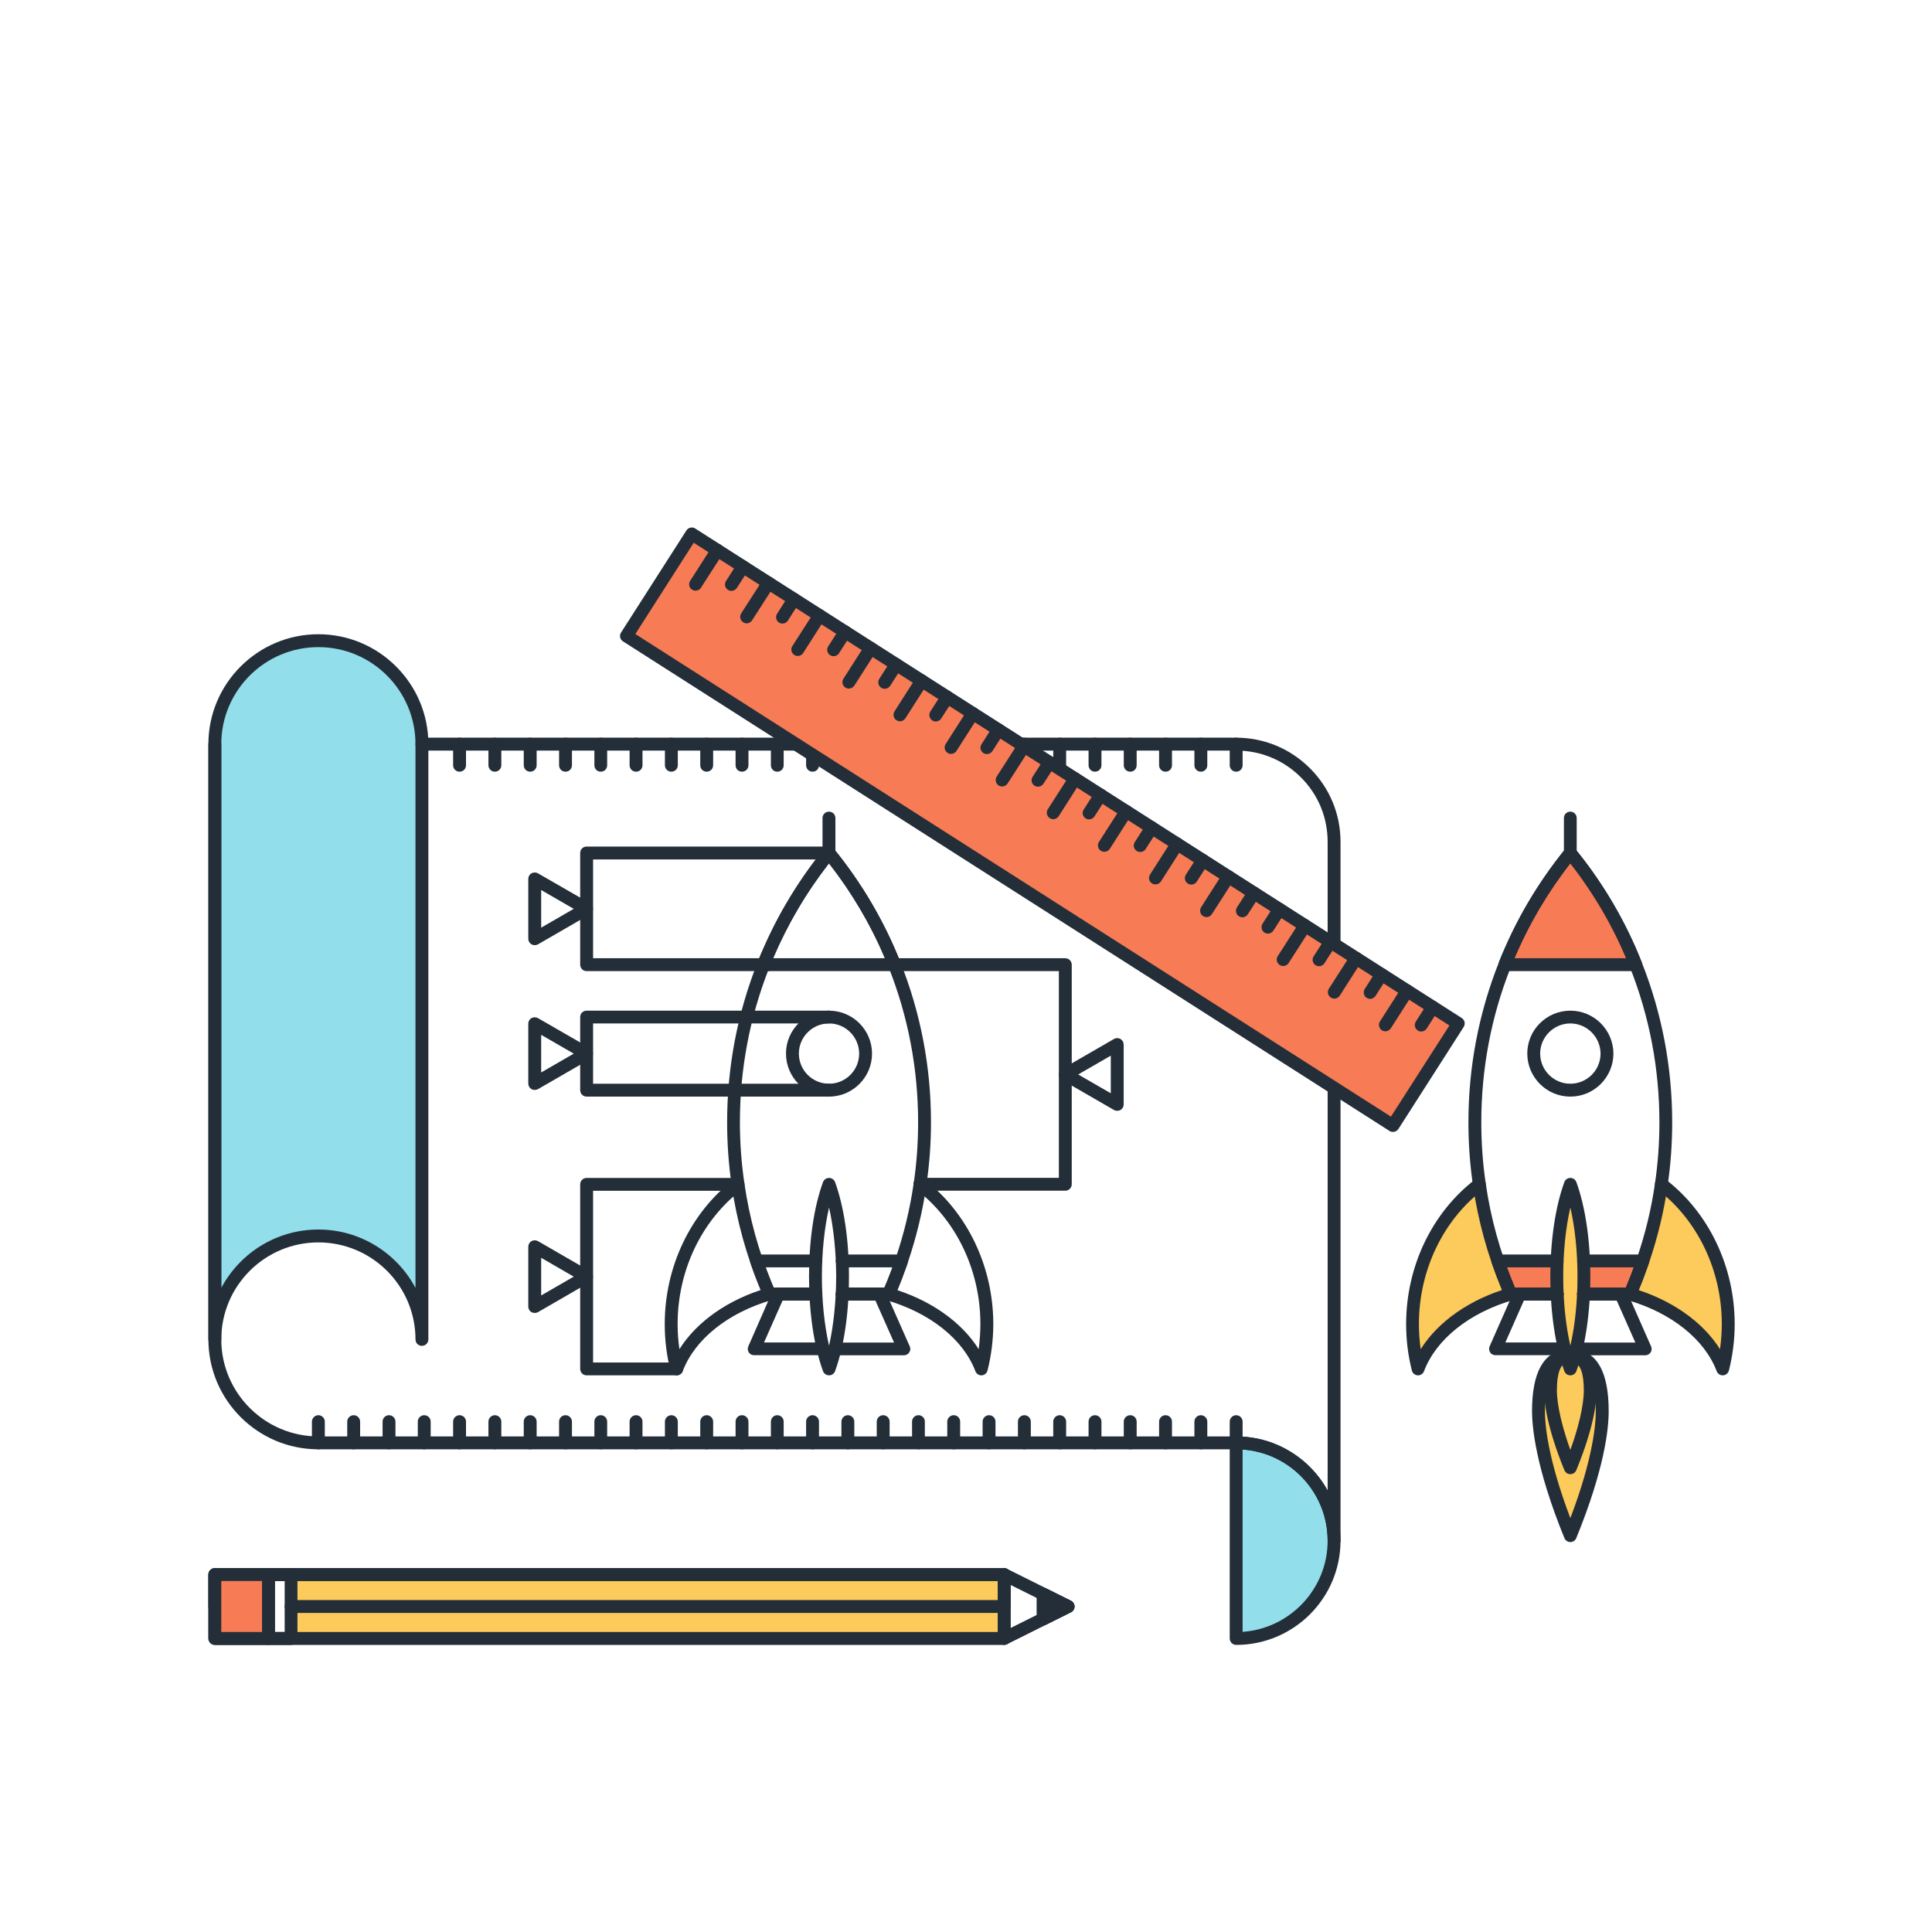 <svg xmlns="http://www.w3.org/2000/svg" xmlns:xlink="http://www.w3.org/1999/xlink" width="100" zoomAndPan="magnify" viewBox="0 0 75 75" height="100" preserveAspectRatio="xMidYMid meet" version="1.0"><defs><clipPath id="fee8d37ca7"><path d="M 8.09 28 L 52 28 L 52 60 L 8.09 60 Z M 8.09 28 " clip-rule="nonzero"/></clipPath><clipPath id="78900722a1"><path d="M 47 56 L 52 56 L 52 63.902 L 47 63.902 Z M 47 56 " clip-rule="nonzero"/></clipPath><clipPath id="1c2aa8bff7"><path d="M 8.09 24 L 17 24 L 17 52 L 8.09 52 Z M 8.09 24 " clip-rule="nonzero"/></clipPath><clipPath id="08dbfdb5c8"><path d="M 8.09 28 L 53 28 L 53 61 L 8.09 61 Z M 8.09 28 " clip-rule="nonzero"/></clipPath><clipPath id="c2a41c3093"><path d="M 47 55 L 53 55 L 53 63.902 L 47 63.902 Z M 47 55 " clip-rule="nonzero"/></clipPath><clipPath id="c8cd0b2bb5"><path d="M 8.09 24 L 17 24 L 17 53 L 8.09 53 Z M 8.09 24 " clip-rule="nonzero"/></clipPath><clipPath id="fe89bd84ec"><path d="M 54 44 L 67.34 44 L 67.34 54 L 54 54 Z M 54 44 " clip-rule="nonzero"/></clipPath><clipPath id="963a42b0ec"><path d="M 63 45 L 67.34 45 L 67.34 54 L 63 54 Z M 63 45 " clip-rule="nonzero"/></clipPath><clipPath id="507b8ae823"><path d="M 38 61 L 42 61 L 42 63.902 L 38 63.902 Z M 38 61 " clip-rule="nonzero"/></clipPath><clipPath id="bc0177cbbf"><path d="M 8.09 61 L 39 61 L 39 63.902 L 8.09 63.902 Z M 8.09 61 " clip-rule="nonzero"/></clipPath><clipPath id="12f38d79f2"><path d="M 10 61 L 12 61 L 12 63.902 L 10 63.902 Z M 10 61 " clip-rule="nonzero"/></clipPath><clipPath id="4fab02f38c"><path d="M 8.09 61 L 11 61 L 11 63.902 L 8.09 63.902 Z M 8.09 61 " clip-rule="nonzero"/></clipPath><clipPath id="419b34744b"><path d="M 38 60 L 42 60 L 42 63.902 L 38 63.902 Z M 38 60 " clip-rule="nonzero"/></clipPath><clipPath id="91c47829fd"><path d="M 8.09 60 L 40 60 L 40 63.902 L 8.09 63.902 Z M 8.09 60 " clip-rule="nonzero"/></clipPath><clipPath id="e51cc3550e"><path d="M 8.09 60 L 40 60 L 40 63 L 8.09 63 Z M 8.09 60 " clip-rule="nonzero"/></clipPath><clipPath id="06ff9a4e27"><path d="M 40 61 L 42 61 L 42 63.902 L 40 63.902 Z M 40 61 " clip-rule="nonzero"/></clipPath><clipPath id="9013213e26"><path d="M 10 60 L 12 60 L 12 63.902 L 10 63.902 Z M 10 60 " clip-rule="nonzero"/></clipPath><clipPath id="31b4f3ef6e"><path d="M 8.09 61 L 11 61 L 11 63.902 L 8.09 63.902 Z M 8.09 61 " clip-rule="nonzero"/></clipPath><clipPath id="859e984d22"><path d="M 8.09 60 L 11 60 L 11 63.902 L 8.09 63.902 Z M 8.09 60 " clip-rule="nonzero"/></clipPath><clipPath id="cc1beb13a2"><path d="M 24 20.402 L 57 20.402 L 57 44 L 24 44 Z M 24 20.402 " clip-rule="nonzero"/></clipPath></defs><rect x="-7.5" width="90" fill="#ffffff" y="-7.5" height="90" fill-opacity="1"/><rect x="-7.5" width="90" fill="#ffffff" y="-7.5" height="90" fill-opacity="1"/><rect x="-7.5" width="90" fill="#ffffff" y="-7.5" height="90" fill-opacity="1"/><g clip-path="url(#fee8d37ca7)"><path fill="#ffffff" d="M 8.34 28.887 L 8.34 51.996 C 8.34 54.215 10.137 56.008 12.359 56.008 L 47.988 56.008 C 50.09 56.008 51.789 57.711 51.789 59.809 L 51.789 32.684 C 51.789 31.711 51.418 30.738 50.676 30 C 49.934 29.258 48.961 28.887 47.988 28.887 Z M 8.34 28.887 " fill-opacity="1" fill-rule="nonzero"/></g><g clip-path="url(#78900722a1)"><path fill="#92deeb" d="M 47.988 56.008 L 47.988 63.605 C 50.086 63.605 51.789 61.902 51.789 59.809 C 51.789 57.711 50.086 56.008 47.988 56.008 Z M 47.988 56.008 " fill-opacity="1" fill-rule="nonzero"/></g><g clip-path="url(#1c2aa8bff7)"><path fill="#92deeb" d="M 12.359 24.871 C 14.578 24.871 16.379 26.668 16.379 28.887 L 16.379 51.996 C 16.379 49.777 14.578 47.98 12.359 47.98 C 10.141 47.98 8.34 49.777 8.34 51.996 L 8.34 28.887 C 8.34 26.668 10.141 24.871 12.359 24.871 Z M 12.359 24.871 " fill-opacity="1" fill-rule="nonzero"/></g><g clip-path="url(#08dbfdb5c8)"><path fill="#232e38" d="M 51.789 60.055 C 51.652 60.055 51.539 59.941 51.539 59.805 C 51.539 57.852 49.945 56.262 47.988 56.262 L 12.359 56.262 C 10.004 56.262 8.09 54.348 8.09 51.996 L 8.09 28.887 C 8.09 28.75 8.199 28.637 8.34 28.637 C 8.477 28.637 8.59 28.75 8.59 28.887 L 8.59 51.996 C 8.59 54.07 10.281 55.762 12.359 55.762 L 47.988 55.762 C 49.516 55.762 50.848 56.609 51.539 57.863 L 51.539 32.684 C 51.539 31.734 51.172 30.844 50.5 30.176 C 49.828 29.504 48.938 29.137 47.988 29.137 L 16.379 29.137 C 16.238 29.137 16.129 29.023 16.129 28.887 C 16.129 28.75 16.238 28.637 16.379 28.637 L 47.988 28.637 C 49.07 28.637 50.086 29.059 50.852 29.824 C 51.617 30.586 52.039 31.602 52.039 32.684 L 52.039 59.805 C 52.039 59.941 51.926 60.055 51.789 60.055 Z M 51.789 60.055 " fill-opacity="1" fill-rule="nonzero"/></g><g clip-path="url(#c2a41c3093)"><path fill="#232e38" d="M 47.988 63.855 C 47.852 63.855 47.738 63.742 47.738 63.605 L 47.738 56.008 C 47.738 55.871 47.852 55.762 47.988 55.762 C 50.223 55.762 52.039 57.574 52.039 59.809 C 52.039 62.039 50.223 63.855 47.988 63.855 Z M 48.238 56.27 L 48.238 63.348 C 50.078 63.219 51.539 61.68 51.539 59.809 C 51.539 57.934 50.078 56.395 48.238 56.27 Z M 48.238 56.27 " fill-opacity="1" fill-rule="nonzero"/></g><g clip-path="url(#c8cd0b2bb5)"><path fill="#232e38" d="M 16.379 52.246 C 16.238 52.246 16.129 52.133 16.129 51.996 C 16.129 49.918 14.438 48.23 12.359 48.23 C 10.281 48.23 8.59 49.918 8.59 51.996 C 8.59 52.133 8.477 52.246 8.34 52.246 C 8.203 52.246 8.09 52.133 8.09 51.996 L 8.09 28.887 C 8.09 26.535 10.004 24.621 12.359 24.621 C 14.711 24.621 16.629 26.535 16.629 28.887 L 16.629 51.996 C 16.629 52.133 16.516 52.246 16.379 52.246 Z M 12.359 47.73 C 13.988 47.73 15.41 48.648 16.129 49.996 L 16.129 28.887 C 16.129 26.809 14.438 25.121 12.359 25.121 C 10.281 25.121 8.59 26.809 8.59 28.887 L 8.59 49.996 C 9.309 48.648 10.727 47.73 12.359 47.73 Z M 12.359 47.73 " fill-opacity="1" fill-rule="nonzero"/></g><path fill="#232e38" d="M 12.359 54.938 C 12.223 54.938 12.109 55.051 12.109 55.188 L 12.109 56.012 C 12.109 56.148 12.223 56.262 12.359 56.262 C 12.496 56.262 12.609 56.148 12.609 56.012 L 12.609 55.188 C 12.609 55.051 12.496 54.938 12.359 54.938 Z M 12.359 54.938 " fill-opacity="1" fill-rule="nonzero"/><path fill="#232e38" d="M 13.73 54.938 C 13.594 54.938 13.48 55.051 13.48 55.188 L 13.48 56.012 C 13.48 56.148 13.59 56.262 13.73 56.262 C 13.867 56.262 13.98 56.148 13.98 56.012 L 13.98 55.188 C 13.98 55.051 13.867 54.938 13.73 54.938 Z M 13.73 54.938 " fill-opacity="1" fill-rule="nonzero"/><path fill="#232e38" d="M 15.102 54.938 C 14.961 54.938 14.852 55.051 14.852 55.188 L 14.852 56.012 C 14.852 56.148 14.961 56.262 15.102 56.262 C 15.238 56.262 15.352 56.148 15.352 56.012 L 15.352 55.188 C 15.352 55.051 15.238 54.938 15.102 54.938 Z M 15.102 54.938 " fill-opacity="1" fill-rule="nonzero"/><path fill="#232e38" d="M 16.469 54.938 C 16.332 54.938 16.219 55.051 16.219 55.188 L 16.219 56.012 C 16.219 56.148 16.332 56.262 16.469 56.262 C 16.609 56.262 16.719 56.148 16.719 56.012 L 16.719 55.188 C 16.719 55.051 16.609 54.938 16.469 54.938 Z M 16.469 54.938 " fill-opacity="1" fill-rule="nonzero"/><path fill="#232e38" d="M 17.84 54.938 C 17.703 54.938 17.59 55.051 17.59 55.188 L 17.59 56.012 C 17.59 56.148 17.703 56.262 17.84 56.262 C 17.98 56.262 18.09 56.148 18.09 56.012 L 18.09 55.188 C 18.09 55.051 17.98 54.938 17.84 54.938 Z M 17.84 54.938 " fill-opacity="1" fill-rule="nonzero"/><path fill="#232e38" d="M 19.211 54.938 C 19.074 54.938 18.961 55.051 18.961 55.188 L 18.961 56.012 C 18.961 56.148 19.074 56.262 19.211 56.262 C 19.348 56.262 19.461 56.148 19.461 56.012 L 19.461 55.188 C 19.461 55.051 19.348 54.938 19.211 54.938 Z M 19.211 54.938 " fill-opacity="1" fill-rule="nonzero"/><path fill="#232e38" d="M 20.582 54.938 C 20.445 54.938 20.332 55.051 20.332 55.188 L 20.332 56.012 C 20.332 56.148 20.445 56.262 20.582 56.262 C 20.719 56.262 20.832 56.148 20.832 56.012 L 20.832 55.188 C 20.832 55.051 20.719 54.938 20.582 54.938 Z M 20.582 54.938 " fill-opacity="1" fill-rule="nonzero"/><path fill="#232e38" d="M 21.953 54.938 C 21.812 54.938 21.703 55.051 21.703 55.188 L 21.703 56.012 C 21.703 56.148 21.812 56.262 21.953 56.262 C 22.09 56.262 22.203 56.148 22.203 56.012 L 22.203 55.188 C 22.203 55.051 22.09 54.938 21.953 54.938 Z M 21.953 54.938 " fill-opacity="1" fill-rule="nonzero"/><path fill="#232e38" d="M 23.32 54.938 C 23.184 54.938 23.074 55.051 23.074 55.188 L 23.074 56.012 C 23.074 56.148 23.184 56.262 23.32 56.262 C 23.461 56.262 23.57 56.148 23.57 56.012 L 23.57 55.188 C 23.57 55.051 23.461 54.938 23.32 54.938 Z M 23.32 54.938 " fill-opacity="1" fill-rule="nonzero"/><path fill="#232e38" d="M 24.691 54.938 C 24.555 54.938 24.441 55.051 24.441 55.188 L 24.441 56.012 C 24.441 56.148 24.555 56.262 24.691 56.262 C 24.832 56.262 24.941 56.148 24.941 56.012 L 24.941 55.188 C 24.941 55.051 24.832 54.938 24.691 54.938 Z M 24.691 54.938 " fill-opacity="1" fill-rule="nonzero"/><path fill="#232e38" d="M 26.062 54.938 C 25.926 54.938 25.812 55.051 25.812 55.188 L 25.812 56.012 C 25.812 56.148 25.926 56.262 26.062 56.262 C 26.199 56.262 26.312 56.148 26.312 56.012 L 26.312 55.188 C 26.312 55.051 26.199 54.938 26.062 54.938 Z M 26.062 54.938 " fill-opacity="1" fill-rule="nonzero"/><path fill="#232e38" d="M 27.434 54.938 C 27.297 54.938 27.184 55.051 27.184 55.188 L 27.184 56.012 C 27.184 56.148 27.293 56.262 27.434 56.262 C 27.57 56.262 27.684 56.148 27.684 56.012 L 27.684 55.188 C 27.684 55.051 27.57 54.938 27.434 54.938 Z M 27.434 54.938 " fill-opacity="1" fill-rule="nonzero"/><path fill="#232e38" d="M 28.805 54.938 C 28.664 54.938 28.555 55.051 28.555 55.188 L 28.555 56.012 C 28.555 56.148 28.664 56.262 28.805 56.262 C 28.941 56.262 29.055 56.148 29.055 56.012 L 29.055 55.188 C 29.055 55.051 28.941 54.938 28.805 54.938 Z M 28.805 54.938 " fill-opacity="1" fill-rule="nonzero"/><path fill="#232e38" d="M 30.172 54.938 C 30.035 54.938 29.926 55.051 29.926 55.188 L 29.926 56.012 C 29.926 56.148 30.035 56.262 30.172 56.262 C 30.312 56.262 30.422 56.148 30.422 56.012 L 30.422 55.188 C 30.422 55.051 30.312 54.938 30.172 54.938 Z M 30.172 54.938 " fill-opacity="1" fill-rule="nonzero"/><path fill="#232e38" d="M 31.543 54.938 C 31.406 54.938 31.293 55.051 31.293 55.188 L 31.293 56.012 C 31.293 56.148 31.406 56.262 31.543 56.262 C 31.684 56.262 31.793 56.148 31.793 56.012 L 31.793 55.188 C 31.793 55.051 31.684 54.938 31.543 54.938 Z M 31.543 54.938 " fill-opacity="1" fill-rule="nonzero"/><path fill="#232e38" d="M 32.914 54.938 C 32.777 54.938 32.664 55.051 32.664 55.188 L 32.664 56.012 C 32.664 56.148 32.777 56.262 32.914 56.262 C 33.051 56.262 33.164 56.148 33.164 56.012 L 33.164 55.188 C 33.164 55.051 33.051 54.938 32.914 54.938 Z M 32.914 54.938 " fill-opacity="1" fill-rule="nonzero"/><path fill="#232e38" d="M 34.285 54.938 C 34.148 54.938 34.035 55.051 34.035 55.188 L 34.035 56.012 C 34.035 56.148 34.148 56.262 34.285 56.262 C 34.422 56.262 34.535 56.148 34.535 56.012 L 34.535 55.188 C 34.535 55.051 34.422 54.938 34.285 54.938 Z M 34.285 54.938 " fill-opacity="1" fill-rule="nonzero"/><path fill="#232e38" d="M 35.656 54.938 C 35.516 54.938 35.406 55.051 35.406 55.188 L 35.406 56.012 C 35.406 56.148 35.516 56.262 35.656 56.262 C 35.793 56.262 35.902 56.148 35.902 56.012 L 35.902 55.188 C 35.906 55.051 35.793 54.938 35.656 54.938 Z M 35.656 54.938 " fill-opacity="1" fill-rule="nonzero"/><path fill="#232e38" d="M 37.023 54.938 C 36.887 54.938 36.773 55.051 36.773 55.188 L 36.773 56.012 C 36.773 56.148 36.887 56.262 37.023 56.262 C 37.164 56.262 37.273 56.148 37.273 56.012 L 37.273 55.188 C 37.273 55.051 37.164 54.938 37.023 54.938 Z M 37.023 54.938 " fill-opacity="1" fill-rule="nonzero"/><path fill="#232e38" d="M 38.395 54.938 C 38.258 54.938 38.145 55.051 38.145 55.188 L 38.145 56.012 C 38.145 56.148 38.258 56.262 38.395 56.262 C 38.535 56.262 38.645 56.148 38.645 56.012 L 38.645 55.188 C 38.645 55.051 38.535 54.938 38.395 54.938 Z M 38.395 54.938 " fill-opacity="1" fill-rule="nonzero"/><path fill="#232e38" d="M 39.766 54.938 C 39.629 54.938 39.516 55.051 39.516 55.188 L 39.516 56.012 C 39.516 56.148 39.629 56.262 39.766 56.262 C 39.902 56.262 40.016 56.148 40.016 56.012 L 40.016 55.188 C 40.016 55.051 39.902 54.938 39.766 54.938 Z M 39.766 54.938 " fill-opacity="1" fill-rule="nonzero"/><path fill="#232e38" d="M 41.137 54.938 C 41 54.938 40.887 55.051 40.887 55.188 L 40.887 56.012 C 40.887 56.148 41 56.262 41.137 56.262 C 41.273 56.262 41.387 56.148 41.387 56.012 L 41.387 55.188 C 41.387 55.051 41.273 54.938 41.137 54.938 Z M 41.137 54.938 " fill-opacity="1" fill-rule="nonzero"/><path fill="#232e38" d="M 42.508 54.938 C 42.367 54.938 42.258 55.051 42.258 55.188 L 42.258 56.012 C 42.258 56.148 42.367 56.262 42.508 56.262 C 42.645 56.262 42.758 56.148 42.758 56.012 L 42.758 55.188 C 42.758 55.051 42.645 54.938 42.508 54.938 Z M 42.508 54.938 " fill-opacity="1" fill-rule="nonzero"/><path fill="#232e38" d="M 43.875 54.938 C 43.738 54.938 43.625 55.051 43.625 55.188 L 43.625 56.012 C 43.625 56.148 43.738 56.262 43.875 56.262 C 44.016 56.262 44.125 56.148 44.125 56.012 L 44.125 55.188 C 44.125 55.051 44.016 54.938 43.875 54.938 Z M 43.875 54.938 " fill-opacity="1" fill-rule="nonzero"/><path fill="#232e38" d="M 45.246 54.938 C 45.109 54.938 44.996 55.051 44.996 55.188 L 44.996 56.012 C 44.996 56.148 45.109 56.262 45.246 56.262 C 45.387 56.262 45.496 56.148 45.496 56.012 L 45.496 55.188 C 45.496 55.051 45.387 54.938 45.246 54.938 Z M 45.246 54.938 " fill-opacity="1" fill-rule="nonzero"/><path fill="#232e38" d="M 46.617 54.938 C 46.48 54.938 46.367 55.051 46.367 55.188 L 46.367 56.012 C 46.367 56.148 46.48 56.262 46.617 56.262 C 46.754 56.262 46.867 56.148 46.867 56.012 L 46.867 55.188 C 46.867 55.051 46.754 54.938 46.617 54.938 Z M 46.617 54.938 " fill-opacity="1" fill-rule="nonzero"/><path fill="#232e38" d="M 47.988 54.938 C 47.852 54.938 47.738 55.051 47.738 55.188 L 47.738 56.012 C 47.738 56.148 47.852 56.262 47.988 56.262 C 48.125 56.262 48.238 56.148 48.238 56.012 L 48.238 55.188 C 48.238 55.051 48.125 54.938 47.988 54.938 Z M 47.988 54.938 " fill-opacity="1" fill-rule="nonzero"/><path fill="#232e38" d="M 17.84 28.637 C 17.703 28.637 17.59 28.75 17.59 28.887 L 17.59 29.707 C 17.59 29.848 17.703 29.957 17.84 29.957 C 17.98 29.957 18.09 29.848 18.09 29.707 L 18.09 28.887 C 18.09 28.75 17.98 28.637 17.84 28.637 Z M 17.84 28.637 " fill-opacity="1" fill-rule="nonzero"/><path fill="#232e38" d="M 19.211 28.637 C 19.074 28.637 18.961 28.75 18.961 28.887 L 18.961 29.707 C 18.961 29.848 19.074 29.957 19.211 29.957 C 19.348 29.957 19.461 29.848 19.461 29.707 L 19.461 28.887 C 19.461 28.75 19.348 28.637 19.211 28.637 Z M 19.211 28.637 " fill-opacity="1" fill-rule="nonzero"/><path fill="#232e38" d="M 20.582 28.637 C 20.445 28.637 20.332 28.75 20.332 28.887 L 20.332 29.707 C 20.332 29.848 20.445 29.957 20.582 29.957 C 20.719 29.957 20.832 29.848 20.832 29.707 L 20.832 28.887 C 20.832 28.75 20.719 28.637 20.582 28.637 Z M 20.582 28.637 " fill-opacity="1" fill-rule="nonzero"/><path fill="#232e38" d="M 21.953 28.637 C 21.812 28.637 21.703 28.75 21.703 28.887 L 21.703 29.707 C 21.703 29.848 21.812 29.957 21.953 29.957 C 22.09 29.957 22.203 29.848 22.203 29.707 L 22.203 28.887 C 22.203 28.75 22.09 28.637 21.953 28.637 Z M 21.953 28.637 " fill-opacity="1" fill-rule="nonzero"/><path fill="#232e38" d="M 23.32 28.637 C 23.184 28.637 23.074 28.75 23.074 28.887 L 23.074 29.707 C 23.074 29.848 23.184 29.957 23.32 29.957 C 23.461 29.957 23.57 29.848 23.57 29.707 L 23.57 28.887 C 23.57 28.75 23.461 28.637 23.32 28.637 Z M 23.32 28.637 " fill-opacity="1" fill-rule="nonzero"/><path fill="#232e38" d="M 24.691 28.637 C 24.555 28.637 24.441 28.75 24.441 28.887 L 24.441 29.707 C 24.441 29.848 24.555 29.957 24.691 29.957 C 24.832 29.957 24.941 29.848 24.941 29.707 L 24.941 28.887 C 24.941 28.75 24.832 28.637 24.691 28.637 Z M 24.691 28.637 " fill-opacity="1" fill-rule="nonzero"/><path fill="#232e38" d="M 26.062 28.637 C 25.926 28.637 25.812 28.75 25.812 28.887 L 25.812 29.707 C 25.812 29.848 25.926 29.957 26.062 29.957 C 26.199 29.957 26.312 29.848 26.312 29.707 L 26.312 28.887 C 26.312 28.75 26.199 28.637 26.062 28.637 Z M 26.062 28.637 " fill-opacity="1" fill-rule="nonzero"/><path fill="#232e38" d="M 27.434 28.637 C 27.297 28.637 27.184 28.75 27.184 28.887 L 27.184 29.707 C 27.184 29.848 27.293 29.957 27.434 29.957 C 27.57 29.957 27.684 29.848 27.684 29.707 L 27.684 28.887 C 27.684 28.75 27.57 28.637 27.434 28.637 Z M 27.434 28.637 " fill-opacity="1" fill-rule="nonzero"/><path fill="#232e38" d="M 28.805 28.637 C 28.664 28.637 28.555 28.75 28.555 28.887 L 28.555 29.707 C 28.555 29.848 28.664 29.957 28.805 29.957 C 28.941 29.957 29.055 29.848 29.055 29.707 L 29.055 28.887 C 29.055 28.75 28.941 28.637 28.805 28.637 Z M 28.805 28.637 " fill-opacity="1" fill-rule="nonzero"/><path fill="#232e38" d="M 30.172 28.637 C 30.035 28.637 29.926 28.75 29.926 28.887 L 29.926 29.707 C 29.926 29.848 30.035 29.957 30.172 29.957 C 30.312 29.957 30.422 29.848 30.422 29.707 L 30.422 28.887 C 30.422 28.75 30.312 28.637 30.172 28.637 Z M 30.172 28.637 " fill-opacity="1" fill-rule="nonzero"/><path fill="#232e38" d="M 31.543 28.637 C 31.406 28.637 31.293 28.75 31.293 28.887 L 31.293 29.707 C 31.293 29.848 31.406 29.957 31.543 29.957 C 31.684 29.957 31.793 29.848 31.793 29.707 L 31.793 28.887 C 31.793 28.75 31.684 28.637 31.543 28.637 Z M 31.543 28.637 " fill-opacity="1" fill-rule="nonzero"/><path fill="#232e38" d="M 32.914 28.637 C 32.777 28.637 32.664 28.75 32.664 28.887 L 32.664 29.707 C 32.664 29.848 32.777 29.957 32.914 29.957 C 33.051 29.957 33.164 29.848 33.164 29.707 L 33.164 28.887 C 33.164 28.75 33.051 28.637 32.914 28.637 Z M 32.914 28.637 " fill-opacity="1" fill-rule="nonzero"/><path fill="#232e38" d="M 34.285 28.637 C 34.148 28.637 34.035 28.75 34.035 28.887 L 34.035 29.707 C 34.035 29.848 34.148 29.957 34.285 29.957 C 34.422 29.957 34.535 29.848 34.535 29.707 L 34.535 28.887 C 34.535 28.75 34.422 28.637 34.285 28.637 Z M 34.285 28.637 " fill-opacity="1" fill-rule="nonzero"/><path fill="#232e38" d="M 35.656 28.637 C 35.516 28.637 35.406 28.75 35.406 28.887 L 35.406 29.707 C 35.406 29.848 35.516 29.957 35.656 29.957 C 35.793 29.957 35.902 29.848 35.902 29.707 L 35.902 28.887 C 35.906 28.75 35.793 28.637 35.656 28.637 Z M 35.656 28.637 " fill-opacity="1" fill-rule="nonzero"/><path fill="#232e38" d="M 37.023 28.637 C 36.887 28.637 36.773 28.75 36.773 28.887 L 36.773 29.707 C 36.773 29.848 36.887 29.957 37.023 29.957 C 37.164 29.957 37.273 29.848 37.273 29.707 L 37.273 28.887 C 37.273 28.75 37.164 28.637 37.023 28.637 Z M 37.023 28.637 " fill-opacity="1" fill-rule="nonzero"/><path fill="#232e38" d="M 38.395 28.637 C 38.258 28.637 38.145 28.75 38.145 28.887 L 38.145 29.707 C 38.145 29.848 38.258 29.957 38.395 29.957 C 38.535 29.957 38.645 29.848 38.645 29.707 L 38.645 28.887 C 38.645 28.75 38.535 28.637 38.395 28.637 Z M 38.395 28.637 " fill-opacity="1" fill-rule="nonzero"/><path fill="#232e38" d="M 39.766 28.637 C 39.629 28.637 39.516 28.75 39.516 28.887 L 39.516 29.707 C 39.516 29.848 39.629 29.957 39.766 29.957 C 39.902 29.957 40.016 29.848 40.016 29.707 L 40.016 28.887 C 40.016 28.75 39.902 28.637 39.766 28.637 Z M 39.766 28.637 " fill-opacity="1" fill-rule="nonzero"/><path fill="#232e38" d="M 41.137 28.637 C 41 28.637 40.887 28.75 40.887 28.887 L 40.887 29.707 C 40.887 29.848 41 29.957 41.137 29.957 C 41.273 29.957 41.387 29.848 41.387 29.707 L 41.387 28.887 C 41.387 28.75 41.273 28.637 41.137 28.637 Z M 41.137 28.637 " fill-opacity="1" fill-rule="nonzero"/><path fill="#232e38" d="M 42.508 28.637 C 42.367 28.637 42.258 28.75 42.258 28.887 L 42.258 29.707 C 42.258 29.848 42.367 29.957 42.508 29.957 C 42.645 29.957 42.758 29.848 42.758 29.707 L 42.758 28.887 C 42.758 28.75 42.645 28.637 42.508 28.637 Z M 42.508 28.637 " fill-opacity="1" fill-rule="nonzero"/><path fill="#232e38" d="M 43.875 28.637 C 43.738 28.637 43.625 28.75 43.625 28.887 L 43.625 29.707 C 43.625 29.848 43.738 29.957 43.875 29.957 C 44.016 29.957 44.125 29.848 44.125 29.707 L 44.125 28.887 C 44.125 28.75 44.016 28.637 43.875 28.637 Z M 43.875 28.637 " fill-opacity="1" fill-rule="nonzero"/><path fill="#232e38" d="M 45.246 28.637 C 45.109 28.637 44.996 28.75 44.996 28.887 L 44.996 29.707 C 44.996 29.848 45.109 29.957 45.246 29.957 C 45.387 29.957 45.496 29.848 45.496 29.707 L 45.496 28.887 C 45.496 28.75 45.387 28.637 45.246 28.637 Z M 45.246 28.637 " fill-opacity="1" fill-rule="nonzero"/><path fill="#232e38" d="M 46.617 28.637 C 46.48 28.637 46.367 28.75 46.367 28.887 L 46.367 29.707 C 46.367 29.848 46.48 29.957 46.617 29.957 C 46.754 29.957 46.867 29.848 46.867 29.707 L 46.867 28.887 C 46.867 28.75 46.754 28.637 46.617 28.637 Z M 46.617 28.637 " fill-opacity="1" fill-rule="nonzero"/><path fill="#232e38" d="M 47.988 28.637 C 47.852 28.637 47.738 28.75 47.738 28.887 L 47.738 29.707 C 47.738 29.848 47.852 29.957 47.988 29.957 C 48.125 29.957 48.238 29.848 48.238 29.707 L 48.238 28.887 C 48.238 28.75 48.125 28.637 47.988 28.637 Z M 47.988 28.637 " fill-opacity="1" fill-rule="nonzero"/><path fill="#fdca5c" d="M 60.961 52.621 C 60.277 52.621 59.723 53.09 59.723 54.785 C 59.723 55.621 59.984 57.215 60.961 59.613 C 61.938 57.215 62.199 55.621 62.199 54.785 C 62.199 53.09 61.645 52.621 60.961 52.621 Z M 60.961 52.621 " fill-opacity="1" fill-rule="nonzero"/><path fill="#fdca5c" d="M 60.961 52.621 C 60.535 52.621 60.191 52.91 60.191 53.969 C 60.188 54.492 60.352 55.484 60.961 56.977 C 61.57 55.484 61.734 54.492 61.734 53.969 C 61.734 52.91 61.387 52.621 60.961 52.621 Z M 60.961 52.621 " fill-opacity="1" fill-rule="nonzero"/><g clip-path="url(#fe89bd84ec)"><path fill="#fdca5c" d="M 60.961 49.914 C 63.789 49.914 66.168 51.281 66.875 53.141 C 67.012 52.586 67.09 52 67.09 51.398 C 67.09 47.73 64.344 44.758 60.961 44.758 C 57.578 44.758 54.832 47.73 54.832 51.398 C 54.832 52 54.91 52.586 55.047 53.141 C 55.754 51.281 58.133 49.914 60.961 49.914 Z M 60.961 49.914 " fill-opacity="1" fill-rule="nonzero"/></g><path fill="#ffffff" d="M 63.273 50.238 C 64.172 48.195 64.668 45.941 64.668 43.57 C 64.668 39.605 63.277 35.969 60.957 33.113 C 58.641 35.969 57.25 39.605 57.25 43.57 C 57.254 45.941 57.75 48.195 58.648 50.238 Z M 63.273 50.238 " fill-opacity="1" fill-rule="nonzero"/><path fill="#f77b55" d="M 58.145 48.949 C 58.297 49.387 58.465 49.816 58.648 50.238 L 63.273 50.238 C 63.461 49.816 63.625 49.387 63.777 48.949 Z M 58.145 48.949 " fill-opacity="1" fill-rule="nonzero"/><path fill="#ffffff" d="M 63.867 52.363 L 58.055 52.363 L 58.996 50.238 L 62.926 50.238 Z M 63.867 52.363 " fill-opacity="1" fill-rule="nonzero"/><path fill="#fdca5c" d="M 60.434 49.559 C 60.434 50.973 60.637 52.25 60.961 53.141 C 61.285 52.25 61.488 50.973 61.488 49.559 C 61.488 48.141 61.285 46.867 60.961 45.977 C 60.637 46.867 60.434 48.141 60.434 49.559 Z M 60.434 49.559 " fill-opacity="1" fill-rule="nonzero"/><path fill="#ffffff" d="M 62.383 40.902 C 62.383 41.684 61.746 42.32 60.961 42.32 C 60.176 42.32 59.539 41.684 59.539 40.898 C 59.539 40.117 60.176 39.484 60.961 39.48 C 61.746 39.48 62.379 40.117 62.383 40.902 Z M 62.383 40.902 " fill-opacity="1" fill-rule="nonzero"/><path fill="#f77b55" d="M 60.957 33.113 C 59.906 34.41 59.043 35.871 58.418 37.449 L 63.5 37.449 C 62.875 35.871 62.016 34.41 60.957 33.113 Z M 60.957 33.113 " fill-opacity="1" fill-rule="nonzero"/><path fill="#232e38" d="M 60.961 59.863 C 60.859 59.863 60.77 59.801 60.73 59.707 C 59.594 56.926 59.473 55.336 59.473 54.785 C 59.473 53.297 59.91 52.488 60.773 52.383 C 60.844 52.375 60.91 52.395 60.961 52.438 C 61.012 52.395 61.078 52.375 61.148 52.383 C 62.016 52.484 62.449 53.289 62.449 54.785 C 62.449 55.473 62.285 57.031 61.191 59.707 C 61.156 59.801 61.062 59.863 60.961 59.863 Z M 60.961 52.824 C 60.926 52.852 60.883 52.871 60.832 52.879 C 60.621 52.902 59.973 52.984 59.973 54.785 C 59.973 55.27 60.074 56.598 60.961 58.934 C 61.848 56.602 61.949 55.27 61.949 54.785 C 61.953 52.977 61.305 52.902 61.09 52.879 C 61.043 52.871 60.996 52.852 60.961 52.824 Z M 60.961 52.824 " fill-opacity="1" fill-rule="nonzero"/><path fill="#232e38" d="M 60.961 57.227 C 60.859 57.227 60.77 57.168 60.73 57.074 C 60.043 55.391 59.938 54.406 59.938 53.969 C 59.938 53.621 59.938 52.559 60.754 52.391 C 60.828 52.375 60.906 52.395 60.961 52.441 C 61.02 52.395 61.094 52.375 61.172 52.391 C 61.711 52.504 61.984 53.035 61.984 53.969 C 61.984 54.406 61.883 55.391 61.191 57.074 C 61.152 57.168 61.062 57.227 60.961 57.227 Z M 60.961 52.828 C 60.93 52.852 60.895 52.867 60.855 52.879 C 60.578 52.934 60.438 53.305 60.438 53.969 C 60.438 54.25 60.496 54.996 60.961 56.285 C 61.43 54.996 61.484 54.25 61.484 53.969 C 61.484 53.301 61.344 52.934 61.07 52.879 C 61.027 52.867 60.992 52.852 60.961 52.828 Z M 60.961 52.828 " fill-opacity="1" fill-rule="nonzero"/><path fill="#232e38" d="M 55.051 53.391 C 55.043 53.391 55.039 53.391 55.035 53.391 C 54.926 53.383 54.832 53.309 54.809 53.203 C 54.66 52.621 54.586 52.016 54.586 51.398 C 54.586 49.168 55.59 47.066 57.277 45.777 C 57.387 45.695 57.543 45.715 57.625 45.824 C 57.711 45.934 57.688 46.09 57.578 46.176 C 56.016 47.367 55.082 49.32 55.082 51.398 C 55.082 51.73 55.105 52.055 55.152 52.375 C 55.824 51.305 57.055 50.438 58.578 49.996 C 58.711 49.957 58.848 50.031 58.887 50.164 C 58.926 50.297 58.848 50.434 58.719 50.473 C 57.035 50.965 55.75 51.992 55.281 53.227 C 55.246 53.324 55.152 53.391 55.051 53.391 Z M 55.051 53.391 " fill-opacity="1" fill-rule="nonzero"/><g clip-path="url(#963a42b0ec)"><path fill="#232e38" d="M 66.875 53.391 C 66.77 53.391 66.676 53.324 66.641 53.227 C 66.172 51.996 64.891 50.969 63.207 50.477 C 63.074 50.438 62.996 50.301 63.035 50.168 C 63.074 50.035 63.215 49.961 63.348 50 C 64.867 50.441 66.098 51.305 66.77 52.375 C 66.816 52.051 66.84 51.723 66.84 51.398 C 66.84 49.32 65.906 47.367 64.34 46.172 C 64.23 46.086 64.211 45.93 64.293 45.82 C 64.379 45.711 64.535 45.691 64.645 45.773 C 66.332 47.062 67.34 49.168 67.34 51.398 C 67.34 52 67.266 52.605 67.117 53.199 C 67.09 53.305 67 53.383 66.891 53.391 C 66.883 53.391 66.879 53.391 66.875 53.391 Z M 66.875 53.391 " fill-opacity="1" fill-rule="nonzero"/></g><path fill="#232e38" d="M 63.277 50.488 L 61.473 50.488 C 61.332 50.488 61.223 50.375 61.223 50.238 C 61.223 50.102 61.332 49.988 61.473 49.988 L 63.113 49.988 C 63.184 49.82 63.254 49.648 63.32 49.477 C 63.355 49.383 63.391 49.289 63.422 49.195 C 63.457 49.109 63.484 49.035 63.508 48.957 L 63.535 48.887 C 63.535 48.875 63.539 48.867 63.543 48.855 C 63.871 47.891 64.109 46.91 64.246 45.938 C 64.359 45.176 64.418 44.379 64.418 43.57 C 64.418 41.488 64.031 39.457 63.27 37.539 L 63.035 36.977 C 62.715 36.25 62.336 35.543 61.914 34.867 C 61.867 34.793 61.816 34.719 61.77 34.648 C 61.523 34.266 61.254 33.887 60.957 33.512 C 60.508 34.094 60.102 34.695 59.746 35.301 C 59.645 35.473 59.551 35.645 59.453 35.82 C 59.336 36.039 59.223 36.262 59.113 36.488 L 59.07 36.586 C 59.027 36.672 58.988 36.754 58.949 36.84 C 58.914 36.914 58.887 36.98 58.855 37.047 C 58.797 37.188 58.738 37.324 58.684 37.461 L 58.656 37.535 C 58.648 37.547 58.645 37.562 58.637 37.574 C 57.883 39.484 57.504 41.5 57.504 43.57 C 57.504 44.359 57.559 45.156 57.676 45.941 C 57.867 47.273 58.227 48.578 58.742 49.824 C 58.766 49.879 58.789 49.934 58.812 49.988 L 60.449 49.988 C 60.59 49.988 60.699 50.102 60.699 50.238 C 60.699 50.375 60.59 50.488 60.449 50.488 L 58.645 50.488 C 58.535 50.488 58.441 50.414 58.41 50.316 C 58.363 50.215 58.324 50.117 58.281 50.012 C 57.75 48.734 57.379 47.387 57.18 46.012 C 57.062 45.203 57.004 44.383 57.004 43.57 C 57.004 41.426 57.402 39.336 58.188 37.355 C 58.191 37.344 58.195 37.336 58.199 37.328 L 58.219 37.273 C 58.277 37.129 58.336 36.988 58.398 36.852 C 58.43 36.777 58.461 36.707 58.496 36.633 C 58.531 36.547 58.574 36.461 58.617 36.371 L 58.66 36.273 C 58.773 36.039 58.891 35.809 59.012 35.582 C 59.113 35.398 59.211 35.223 59.312 35.051 C 59.73 34.336 60.219 33.633 60.762 32.957 C 60.809 32.898 60.883 32.863 60.957 32.863 C 61.031 32.863 61.105 32.898 61.152 32.957 C 61.531 33.422 61.879 33.898 62.184 34.371 C 62.234 34.445 62.285 34.527 62.336 34.605 C 62.77 35.297 63.16 36.027 63.492 36.781 L 63.73 37.352 C 64.516 39.332 64.914 41.426 64.914 43.57 C 64.914 44.402 64.855 45.223 64.738 46.012 C 64.598 47.016 64.352 48.031 64.012 49.031 C 64.012 49.031 64.012 49.031 64.012 49.035 C 64.008 49.047 64 49.066 63.992 49.078 L 63.98 49.125 C 63.949 49.207 63.922 49.289 63.891 49.367 C 63.859 49.457 63.82 49.555 63.785 49.656 C 63.695 49.887 63.602 50.113 63.504 50.34 C 63.465 50.43 63.375 50.488 63.277 50.488 Z M 63.277 50.488 " fill-opacity="1" fill-rule="nonzero"/><path fill="#232e38" d="M 60.449 50.488 L 58.648 50.488 C 58.535 50.488 58.441 50.414 58.41 50.316 C 58.363 50.215 58.324 50.117 58.281 50.012 C 58.152 49.695 58.031 49.375 57.91 49.031 C 57.883 48.953 57.895 48.871 57.941 48.805 C 57.988 48.738 58.066 48.699 58.145 48.699 L 60.449 48.699 C 60.586 48.699 60.695 48.812 60.695 48.949 C 60.695 49.086 60.586 49.199 60.449 49.199 L 58.5 49.199 C 58.578 49.414 58.66 49.621 58.742 49.824 C 58.766 49.879 58.789 49.934 58.812 49.988 L 60.449 49.988 C 60.59 49.988 60.699 50.102 60.699 50.238 C 60.699 50.375 60.59 50.488 60.449 50.488 Z M 60.449 50.488 " fill-opacity="1" fill-rule="nonzero"/><path fill="#232e38" d="M 63.277 50.488 L 61.473 50.488 C 61.332 50.488 61.223 50.375 61.223 50.238 C 61.223 50.102 61.332 49.988 61.473 49.988 L 63.113 49.988 C 63.184 49.82 63.254 49.648 63.32 49.477 C 63.355 49.383 63.391 49.293 63.422 49.199 L 61.477 49.199 C 61.336 49.199 61.227 49.086 61.227 48.949 C 61.227 48.812 61.336 48.699 61.477 48.699 L 63.777 48.699 C 63.855 48.699 63.934 48.738 63.98 48.805 C 64.027 48.871 64.039 48.953 64.012 49.031 C 64.012 49.031 63.934 49.262 63.891 49.367 C 63.859 49.457 63.824 49.555 63.785 49.656 C 63.695 49.887 63.605 50.113 63.504 50.34 C 63.465 50.43 63.375 50.488 63.277 50.488 Z M 63.277 50.488 " fill-opacity="1" fill-rule="nonzero"/><path fill="#232e38" d="M 60.734 52.609 L 58.055 52.609 C 57.973 52.609 57.891 52.57 57.848 52.5 C 57.801 52.426 57.793 52.34 57.828 52.262 L 58.766 50.137 C 58.805 50.047 58.895 49.988 58.992 49.988 L 60.449 49.988 C 60.59 49.988 60.699 50.102 60.699 50.238 C 60.699 50.375 60.59 50.488 60.449 50.488 L 59.156 50.488 L 58.438 52.113 L 60.734 52.113 C 60.871 52.113 60.984 52.223 60.984 52.363 C 60.984 52.5 60.871 52.609 60.734 52.609 Z M 60.734 52.609 " fill-opacity="1" fill-rule="nonzero"/><path fill="#232e38" d="M 63.867 52.613 L 61.191 52.613 C 61.051 52.613 60.941 52.504 60.941 52.363 C 60.941 52.227 61.051 52.117 61.191 52.117 L 63.484 52.117 L 62.762 50.488 L 61.473 50.488 C 61.332 50.488 61.223 50.375 61.223 50.238 C 61.223 50.102 61.332 49.988 61.473 49.988 L 62.926 49.988 C 63.023 49.988 63.113 50.047 63.156 50.137 L 64.094 52.266 C 64.129 52.34 64.121 52.43 64.078 52.5 C 64.031 52.57 63.953 52.613 63.867 52.613 Z M 63.867 52.613 " fill-opacity="1" fill-rule="nonzero"/><path fill="#232e38" d="M 60.961 53.391 C 60.855 53.391 60.762 53.324 60.727 53.227 C 60.379 52.262 60.184 50.961 60.184 49.559 C 60.184 48.152 60.379 46.848 60.727 45.891 C 60.762 45.793 60.855 45.727 60.961 45.727 C 61.066 45.727 61.16 45.793 61.195 45.891 C 61.543 46.848 61.734 48.152 61.738 49.559 C 61.734 50.965 61.543 52.266 61.195 53.227 C 61.16 53.324 61.066 53.391 60.961 53.391 Z M 60.961 46.875 C 60.781 47.656 60.684 48.594 60.684 49.559 C 60.684 50.52 60.781 51.457 60.961 52.242 C 61.141 51.457 61.238 50.523 61.238 49.559 C 61.238 48.594 61.141 47.656 60.961 46.875 Z M 60.961 46.875 " fill-opacity="1" fill-rule="nonzero"/><path fill="#232e38" d="M 60.961 42.57 C 60.039 42.57 59.289 41.82 59.289 40.898 C 59.289 39.98 60.039 39.234 60.961 39.234 C 61.879 39.234 62.629 39.98 62.633 40.902 C 62.629 41.82 61.883 42.57 60.961 42.57 Z M 60.961 39.73 C 60.316 39.73 59.789 40.258 59.789 40.898 C 59.789 41.547 60.316 42.07 60.961 42.07 C 61.605 42.07 62.133 41.547 62.133 40.902 C 62.129 40.258 61.605 39.73 60.961 39.73 Z M 60.961 39.73 " fill-opacity="1" fill-rule="nonzero"/><path fill="#232e38" d="M 63.5 37.699 L 58.418 37.699 C 58.336 37.699 58.258 37.656 58.211 37.59 C 58.168 37.52 58.156 37.434 58.188 37.355 C 58.816 35.77 59.684 34.289 60.766 32.957 C 60.812 32.898 60.883 32.863 60.957 32.863 C 61.035 32.863 61.105 32.898 61.152 32.957 C 62.234 34.281 63.102 35.762 63.734 37.355 C 63.766 37.434 63.754 37.52 63.707 37.59 C 63.66 37.656 63.586 37.699 63.5 37.699 Z M 58.789 37.199 L 63.129 37.199 C 62.57 35.879 61.844 34.641 60.961 33.516 C 60.074 34.645 59.348 35.883 58.789 37.199 Z M 58.789 37.199 " fill-opacity="1" fill-rule="nonzero"/><path fill="#232e38" d="M 60.957 33.363 C 60.82 33.363 60.711 33.25 60.711 33.113 L 60.711 31.758 C 60.711 31.617 60.82 31.508 60.957 31.508 C 61.098 31.508 61.207 31.617 61.207 31.758 L 61.207 33.113 C 61.207 33.25 61.098 33.363 60.957 33.363 Z M 60.957 33.363 " fill-opacity="1" fill-rule="nonzero"/><path fill="#232e38" d="M 26.27 53.391 C 26.266 53.391 26.262 53.391 26.258 53.391 C 26.148 53.383 26.055 53.309 26.027 53.203 C 25.879 52.621 25.805 52.016 25.805 51.398 C 25.805 49.168 26.812 47.066 28.496 45.777 C 28.605 45.695 28.762 45.715 28.848 45.824 C 28.93 45.934 28.91 46.09 28.801 46.176 C 27.238 47.367 26.305 49.32 26.305 51.398 C 26.305 51.73 26.328 52.055 26.375 52.375 C 27.047 51.305 28.273 50.438 29.797 49.996 C 29.93 49.957 30.07 50.031 30.109 50.164 C 30.145 50.297 30.07 50.434 29.938 50.473 C 28.254 50.965 26.973 51.992 26.504 53.227 C 26.469 53.324 26.375 53.391 26.27 53.391 Z M 26.27 53.391 " fill-opacity="1" fill-rule="nonzero"/><path fill="#232e38" d="M 38.094 53.391 C 37.992 53.391 37.898 53.324 37.863 53.227 C 37.395 51.996 36.109 50.969 34.426 50.477 C 34.297 50.438 34.219 50.301 34.258 50.168 C 34.297 50.035 34.434 49.961 34.566 50 C 36.09 50.441 37.32 51.305 37.992 52.375 C 38.035 52.051 38.059 51.727 38.059 51.398 C 38.059 49.32 37.125 47.367 35.562 46.172 C 35.453 46.086 35.43 45.93 35.516 45.82 C 35.598 45.711 35.754 45.691 35.863 45.773 C 37.551 47.062 38.559 49.168 38.559 51.398 C 38.559 52.004 38.484 52.609 38.336 53.199 C 38.312 53.305 38.219 53.383 38.109 53.391 C 38.105 53.391 38.102 53.391 38.094 53.391 Z M 38.094 53.391 " fill-opacity="1" fill-rule="nonzero"/><path fill="#232e38" d="M 34.496 50.488 L 32.695 50.488 C 32.555 50.488 32.445 50.375 32.445 50.238 C 32.445 50.102 32.555 49.988 32.695 49.988 L 34.332 49.988 C 34.406 49.82 34.473 49.648 34.539 49.477 C 34.574 49.383 34.613 49.289 34.645 49.195 C 34.676 49.113 34.703 49.043 34.727 48.973 L 34.758 48.887 C 34.758 48.875 34.762 48.867 34.766 48.855 C 35.094 47.895 35.328 46.91 35.469 45.938 C 35.582 45.176 35.641 44.379 35.641 43.57 C 35.641 41.488 35.254 39.457 34.492 37.539 L 34.258 36.977 C 33.938 36.25 33.559 35.539 33.133 34.867 C 33.086 34.793 33.039 34.719 32.992 34.648 C 32.746 34.266 32.473 33.887 32.18 33.512 C 31.73 34.098 31.32 34.695 30.969 35.301 C 30.867 35.473 30.773 35.645 30.676 35.82 C 30.559 36.039 30.445 36.262 30.336 36.488 L 30.293 36.578 C 30.25 36.664 30.211 36.75 30.172 36.84 C 30.137 36.914 30.109 36.98 30.078 37.047 C 30.02 37.188 29.961 37.324 29.906 37.461 L 29.879 37.535 C 29.871 37.551 29.867 37.562 29.859 37.574 C 29.105 39.484 28.723 41.5 28.723 43.57 C 28.723 44.355 28.781 45.156 28.898 45.941 C 29.09 47.273 29.449 48.578 29.965 49.824 C 29.988 49.879 30.012 49.934 30.035 49.988 L 31.672 49.988 C 31.812 49.988 31.922 50.102 31.922 50.238 C 31.922 50.375 31.812 50.488 31.672 50.488 L 29.871 50.488 C 29.758 50.488 29.664 50.414 29.633 50.316 C 29.586 50.215 29.547 50.117 29.504 50.012 C 28.973 48.734 28.602 47.387 28.402 46.012 C 28.285 45.203 28.227 44.383 28.227 43.57 C 28.227 41.426 28.625 39.336 29.41 37.355 C 29.414 37.348 29.418 37.336 29.422 37.328 L 29.441 37.273 C 29.5 37.129 29.559 36.988 29.621 36.852 C 29.652 36.777 29.684 36.707 29.719 36.633 C 29.758 36.547 29.801 36.453 29.844 36.363 L 29.887 36.273 C 30 36.039 30.113 35.809 30.238 35.582 C 30.336 35.398 30.434 35.223 30.539 35.051 C 30.953 34.34 31.441 33.633 31.984 32.957 C 32.031 32.898 32.105 32.863 32.18 32.863 C 32.254 32.863 32.328 32.898 32.375 32.957 C 32.754 33.422 33.102 33.898 33.406 34.371 C 33.457 34.445 33.512 34.527 33.559 34.605 C 33.992 35.297 34.383 36.027 34.715 36.781 L 34.953 37.352 C 35.742 39.332 36.141 41.426 36.141 43.57 C 36.141 44.402 36.078 45.223 35.961 46.012 C 35.82 47.016 35.574 48.031 35.234 49.031 C 35.234 49.031 35.234 49.031 35.234 49.035 C 35.23 49.051 35.223 49.066 35.219 49.078 L 35.199 49.137 C 35.172 49.215 35.145 49.293 35.113 49.367 C 35.082 49.457 35.047 49.555 35.008 49.656 C 34.918 49.887 34.824 50.113 34.727 50.34 C 34.688 50.43 34.598 50.488 34.496 50.488 Z M 34.496 50.488 " fill-opacity="1" fill-rule="nonzero"/><path fill="#232e38" d="M 31.672 50.488 L 29.867 50.488 C 29.758 50.488 29.664 50.414 29.629 50.316 C 29.586 50.215 29.543 50.117 29.504 50.012 C 29.371 49.699 29.25 49.375 29.133 49.031 C 29.105 48.953 29.117 48.871 29.164 48.805 C 29.211 48.738 29.285 48.699 29.367 48.699 L 31.668 48.699 C 31.809 48.699 31.918 48.812 31.918 48.949 C 31.918 49.086 31.809 49.199 31.668 49.199 L 29.723 49.199 C 29.801 49.414 29.883 49.621 29.965 49.824 C 29.988 49.879 30.012 49.934 30.035 49.988 L 31.672 49.988 C 31.809 49.988 31.922 50.102 31.922 50.238 C 31.922 50.375 31.809 50.488 31.672 50.488 Z M 31.672 50.488 " fill-opacity="1" fill-rule="nonzero"/><path fill="#232e38" d="M 34.496 50.488 L 32.695 50.488 C 32.555 50.488 32.445 50.375 32.445 50.238 C 32.445 50.102 32.555 49.988 32.695 49.988 L 34.332 49.988 C 34.406 49.82 34.473 49.648 34.539 49.477 C 34.574 49.387 34.609 49.293 34.645 49.199 L 32.695 49.199 C 32.559 49.199 32.445 49.086 32.445 48.949 C 32.445 48.812 32.559 48.699 32.695 48.699 L 34.996 48.699 C 35.078 48.699 35.152 48.738 35.199 48.805 C 35.25 48.871 35.262 48.953 35.234 49.031 C 35.234 49.031 35.152 49.262 35.113 49.367 C 35.082 49.457 35.043 49.555 35.008 49.656 C 34.918 49.887 34.824 50.113 34.727 50.34 C 34.688 50.43 34.598 50.488 34.496 50.488 Z M 34.496 50.488 " fill-opacity="1" fill-rule="nonzero"/><path fill="#232e38" d="M 31.953 52.609 L 29.277 52.609 C 29.191 52.609 29.113 52.57 29.066 52.5 C 29.023 52.426 29.016 52.34 29.051 52.262 L 29.984 50.137 C 30.027 50.047 30.117 49.988 30.215 49.988 L 31.672 49.988 C 31.809 49.988 31.922 50.102 31.922 50.238 C 31.922 50.375 31.809 50.488 31.672 50.488 L 30.379 50.488 L 29.66 52.113 L 31.953 52.113 C 32.094 52.113 32.203 52.223 32.203 52.363 C 32.203 52.5 32.094 52.609 31.953 52.609 Z M 31.953 52.609 " fill-opacity="1" fill-rule="nonzero"/><path fill="#232e38" d="M 35.09 52.613 L 32.41 52.613 C 32.273 52.613 32.16 52.504 32.16 52.363 C 32.16 52.227 32.273 52.117 32.41 52.117 L 34.707 52.117 L 33.984 50.488 L 32.695 50.488 C 32.555 50.488 32.445 50.375 32.445 50.238 C 32.445 50.102 32.555 49.988 32.695 49.988 L 34.148 49.988 C 34.246 49.988 34.336 50.047 34.375 50.137 L 35.316 52.266 C 35.352 52.34 35.344 52.43 35.297 52.5 C 35.254 52.57 35.172 52.613 35.09 52.613 Z M 35.09 52.613 " fill-opacity="1" fill-rule="nonzero"/><path fill="#232e38" d="M 32.184 53.391 C 32.078 53.391 31.984 53.324 31.949 53.227 C 31.598 52.262 31.406 50.961 31.406 49.559 C 31.406 48.152 31.598 46.848 31.949 45.891 C 31.984 45.793 32.078 45.727 32.184 45.727 C 32.289 45.727 32.383 45.793 32.418 45.891 C 32.766 46.852 32.957 48.152 32.957 49.559 C 32.957 50.965 32.766 52.266 32.418 53.227 C 32.383 53.324 32.289 53.391 32.184 53.391 Z M 32.184 46.875 C 32.004 47.656 31.906 48.594 31.906 49.559 C 31.906 50.52 32.004 51.457 32.184 52.242 C 32.359 51.457 32.457 50.523 32.461 49.559 C 32.457 48.594 32.359 47.656 32.184 46.875 Z M 32.184 46.875 " fill-opacity="1" fill-rule="nonzero"/><path fill="#232e38" d="M 32.184 42.57 C 31.262 42.57 30.512 41.82 30.512 40.898 C 30.512 39.98 31.262 39.234 32.18 39.234 C 33.102 39.234 33.852 39.98 33.852 40.902 C 33.852 41.82 33.102 42.57 32.184 42.57 Z M 32.184 39.73 C 31.535 39.73 31.012 40.258 31.012 40.898 C 31.012 41.547 31.535 42.07 32.184 42.07 C 32.828 42.07 33.352 41.547 33.352 40.902 C 33.352 40.258 32.828 39.73 32.184 39.73 Z M 32.184 39.73 " fill-opacity="1" fill-rule="nonzero"/><path fill="#232e38" d="M 34.723 37.699 L 29.641 37.699 C 29.559 37.699 29.48 37.656 29.434 37.59 C 29.387 37.52 29.379 37.434 29.41 37.355 C 30.039 35.77 30.906 34.289 31.988 32.957 C 32.035 32.898 32.105 32.863 32.18 32.863 C 32.254 32.863 32.328 32.898 32.375 32.957 C 33.453 34.281 34.324 35.762 34.957 37.355 C 34.984 37.434 34.977 37.52 34.93 37.59 C 34.883 37.656 34.805 37.699 34.723 37.699 Z M 30.012 37.199 L 34.352 37.199 C 33.793 35.879 33.062 34.641 32.18 33.516 C 31.297 34.645 30.57 35.883 30.012 37.199 Z M 30.012 37.199 " fill-opacity="1" fill-rule="nonzero"/><path fill="#232e38" d="M 32.18 33.363 C 32.043 33.363 31.93 33.25 31.93 33.113 L 31.93 31.758 C 31.93 31.617 32.043 31.508 32.18 31.508 C 32.32 31.508 32.43 31.617 32.43 31.758 L 32.43 33.113 C 32.43 33.25 32.32 33.363 32.18 33.363 Z M 32.18 33.363 " fill-opacity="1" fill-rule="nonzero"/><path fill="#232e38" d="M 20.758 50.969 C 20.715 50.969 20.672 50.957 20.633 50.938 C 20.555 50.895 20.508 50.809 20.508 50.723 L 20.508 48.398 C 20.508 48.309 20.555 48.227 20.633 48.18 C 20.707 48.137 20.805 48.137 20.883 48.18 L 22.898 49.344 C 22.973 49.387 23.02 49.469 23.02 49.559 C 23.02 49.648 22.973 49.73 22.898 49.773 L 20.883 50.938 C 20.844 50.957 20.801 50.969 20.758 50.969 Z M 21.008 48.828 L 21.008 50.289 L 22.273 49.559 Z M 21.008 48.828 " fill-opacity="1" fill-rule="nonzero"/><path fill="#232e38" d="M 43.371 43.121 C 43.328 43.121 43.285 43.113 43.246 43.09 L 41.23 41.926 C 41.152 41.883 41.105 41.801 41.105 41.711 C 41.105 41.621 41.152 41.539 41.23 41.496 L 43.246 40.332 C 43.324 40.289 43.418 40.289 43.496 40.332 C 43.574 40.379 43.621 40.461 43.621 40.551 L 43.621 42.875 C 43.621 42.961 43.574 43.043 43.496 43.09 C 43.457 43.113 43.414 43.121 43.371 43.121 Z M 41.855 41.711 L 43.121 42.441 L 43.121 40.98 Z M 41.855 41.711 " fill-opacity="1" fill-rule="nonzero"/><path fill="#232e38" d="M 26.27 53.391 L 22.773 53.391 C 22.633 53.391 22.523 53.277 22.523 53.141 L 22.523 45.977 C 22.523 45.84 22.633 45.727 22.773 45.727 L 28.648 45.727 C 28.785 45.727 28.898 45.84 28.898 45.977 C 28.898 46.113 28.785 46.227 28.648 46.227 L 23.023 46.227 L 23.023 52.891 L 26.27 52.891 C 26.406 52.891 26.52 53.004 26.52 53.141 C 26.52 53.277 26.406 53.391 26.27 53.391 Z M 26.27 53.391 " fill-opacity="1" fill-rule="nonzero"/><path fill="#232e38" d="M 29.801 37.699 L 22.773 37.699 C 22.633 37.699 22.523 37.586 22.523 37.449 L 22.523 33.113 C 22.523 32.973 22.633 32.863 22.773 32.863 L 32.18 32.863 C 32.316 32.863 32.43 32.973 32.43 33.113 C 32.43 33.25 32.316 33.363 32.18 33.363 L 23.023 33.363 L 23.023 37.199 L 29.801 37.199 C 29.938 37.199 30.051 37.312 30.051 37.449 C 30.051 37.586 29.938 37.699 29.801 37.699 Z M 29.801 37.699 " fill-opacity="1" fill-rule="nonzero"/><path fill="#232e38" d="M 32.184 42.57 L 22.773 42.57 C 22.633 42.57 22.523 42.457 22.523 42.32 L 22.523 39.48 C 22.523 39.344 22.633 39.234 22.773 39.234 L 32.18 39.234 C 32.316 39.234 32.43 39.344 32.43 39.48 C 32.43 39.621 32.316 39.73 32.18 39.73 L 23.023 39.73 L 23.023 42.07 L 32.184 42.07 C 32.32 42.07 32.434 42.184 32.434 42.32 C 32.434 42.457 32.32 42.57 32.184 42.57 Z M 32.184 42.57 " fill-opacity="1" fill-rule="nonzero"/><path fill="#232e38" d="M 41.355 46.223 L 35.715 46.223 C 35.574 46.223 35.465 46.109 35.465 45.973 C 35.465 45.836 35.574 45.723 35.715 45.723 L 41.105 45.723 L 41.105 37.699 L 34.723 37.699 C 34.586 37.699 34.473 37.586 34.473 37.449 C 34.473 37.312 34.586 37.199 34.723 37.199 L 41.355 37.199 C 41.492 37.199 41.605 37.312 41.605 37.449 L 41.605 45.973 C 41.605 46.109 41.492 46.223 41.355 46.223 Z M 41.355 46.223 " fill-opacity="1" fill-rule="nonzero"/><path fill="#232e38" d="M 20.758 36.691 C 20.715 36.691 20.672 36.68 20.633 36.66 C 20.555 36.613 20.508 36.531 20.508 36.441 L 20.508 34.117 C 20.508 34.027 20.555 33.945 20.633 33.902 C 20.707 33.859 20.805 33.859 20.883 33.902 L 22.898 35.062 C 22.973 35.109 23.02 35.191 23.02 35.281 C 23.02 35.371 22.973 35.453 22.898 35.496 L 20.883 36.66 C 20.844 36.68 20.801 36.691 20.758 36.691 Z M 21.008 34.551 L 21.008 36.012 L 22.273 35.281 Z M 21.008 34.551 " fill-opacity="1" fill-rule="nonzero"/><path fill="#232e38" d="M 20.758 42.312 C 20.715 42.312 20.672 42.301 20.633 42.281 C 20.555 42.234 20.508 42.152 20.508 42.062 L 20.508 39.738 C 20.508 39.648 20.555 39.566 20.633 39.523 C 20.707 39.48 20.805 39.48 20.883 39.523 L 22.898 40.684 C 22.973 40.73 23.02 40.812 23.02 40.902 C 23.02 40.992 22.973 41.074 22.898 41.117 L 20.883 42.281 C 20.844 42.301 20.801 42.312 20.758 42.312 Z M 21.008 40.172 L 21.008 41.633 L 22.273 40.902 Z M 21.008 40.172 " fill-opacity="1" fill-rule="nonzero"/><g clip-path="url(#507b8ae823)"><path fill="#ffffff" d="M 38.984 63.605 L 41.465 62.363 L 38.984 61.125 Z M 38.984 63.605 " fill-opacity="1" fill-rule="nonzero"/></g><g clip-path="url(#bc0177cbbf)"><path fill="#fdca5c" d="M 8.34 61.125 L 38.984 61.125 L 38.984 63.605 L 8.34 63.605 Z M 8.34 61.125 " fill-opacity="1" fill-rule="nonzero"/></g><path fill="#232e38" d="M 40.492 62.848 L 41.465 62.363 L 40.492 61.879 Z M 40.492 62.848 " fill-opacity="1" fill-rule="nonzero"/><g clip-path="url(#12f38d79f2)"><path fill="#ffffff" d="M 10.422 61.125 L 11.301 61.125 L 11.301 63.605 L 10.422 63.605 Z M 10.422 61.125 " fill-opacity="1" fill-rule="nonzero"/></g><g clip-path="url(#4fab02f38c)"><path fill="#f77b55" d="M 8.34 61.125 L 10.422 61.125 L 10.422 63.605 L 8.34 63.605 Z M 8.34 61.125 " fill-opacity="1" fill-rule="nonzero"/></g><g clip-path="url(#419b34744b)"><path fill="#232e38" d="M 38.984 63.855 C 38.938 63.855 38.891 63.84 38.852 63.816 C 38.777 63.77 38.734 63.691 38.734 63.605 L 38.734 61.125 C 38.734 61.039 38.777 60.957 38.852 60.914 C 38.926 60.867 39.016 60.863 39.094 60.902 L 41.578 62.141 C 41.66 62.184 41.715 62.27 41.715 62.363 C 41.715 62.461 41.66 62.547 41.578 62.586 L 39.094 63.828 C 39.059 63.844 39.02 63.855 38.984 63.855 Z M 39.23 61.527 L 39.23 63.199 L 40.906 62.363 Z M 39.23 61.527 " fill-opacity="1" fill-rule="nonzero"/></g><g clip-path="url(#91c47829fd)"><path fill="#232e38" d="M 38.984 63.855 L 8.34 63.855 C 8.203 63.855 8.09 63.742 8.09 63.605 L 8.09 61.125 C 8.09 60.988 8.203 60.875 8.34 60.875 L 38.984 60.875 C 39.121 60.875 39.23 60.988 39.23 61.125 L 39.23 63.605 C 39.23 63.742 39.121 63.855 38.984 63.855 Z M 8.59 63.355 L 38.734 63.355 L 38.734 61.375 L 8.59 61.375 Z M 8.59 63.355 " fill-opacity="1" fill-rule="nonzero"/></g><g clip-path="url(#e51cc3550e)"><path fill="#232e38" d="M 38.984 62.613 L 11.301 62.613 C 11.16 62.613 11.051 62.5 11.051 62.363 C 11.051 62.227 11.16 62.113 11.301 62.113 L 38.734 62.113 L 38.734 61.375 L 8.59 61.375 L 8.59 62.363 C 8.59 62.5 8.477 62.613 8.34 62.613 C 8.203 62.613 8.09 62.5 8.09 62.363 L 8.09 61.125 C 8.09 60.988 8.203 60.875 8.34 60.875 L 38.984 60.875 C 39.121 60.875 39.23 60.988 39.23 61.125 L 39.23 62.363 C 39.23 62.504 39.121 62.613 38.984 62.613 Z M 38.984 62.613 " fill-opacity="1" fill-rule="nonzero"/></g><g clip-path="url(#06ff9a4e27)"><path fill="#232e38" d="M 40.492 63.098 C 40.449 63.098 40.402 63.086 40.363 63.062 C 40.289 63.016 40.242 62.934 40.242 62.848 L 40.242 61.879 C 40.242 61.793 40.289 61.711 40.363 61.664 C 40.438 61.621 40.527 61.617 40.605 61.656 L 41.578 62.141 C 41.66 62.184 41.715 62.27 41.715 62.367 C 41.715 62.461 41.66 62.547 41.578 62.59 L 40.605 63.074 C 40.57 63.09 40.531 63.098 40.492 63.098 Z M 40.742 62.281 L 40.742 62.445 L 40.906 62.363 Z M 40.742 62.281 " fill-opacity="1" fill-rule="nonzero"/></g><g clip-path="url(#9013213e26)"><path fill="#232e38" d="M 11.301 63.855 L 10.422 63.855 C 10.285 63.855 10.172 63.742 10.172 63.605 L 10.172 61.125 C 10.172 60.988 10.285 60.875 10.422 60.875 L 11.301 60.875 C 11.438 60.875 11.547 60.988 11.547 61.125 L 11.547 63.605 C 11.547 63.742 11.438 63.855 11.301 63.855 Z M 10.672 63.355 L 11.051 63.355 L 11.051 61.375 L 10.672 61.375 Z M 10.672 63.355 " fill-opacity="1" fill-rule="nonzero"/></g><g clip-path="url(#31b4f3ef6e)"><path fill="#f77b55" d="M 8.34 61.125 L 10.422 61.125 L 10.422 63.605 L 8.34 63.605 Z M 8.34 61.125 " fill-opacity="1" fill-rule="nonzero"/></g><g clip-path="url(#859e984d22)"><path fill="#232e38" d="M 10.422 63.855 L 8.34 63.855 C 8.203 63.855 8.09 63.742 8.09 63.605 L 8.09 61.125 C 8.09 60.988 8.203 60.875 8.34 60.875 L 10.422 60.875 C 10.559 60.875 10.672 60.988 10.672 61.125 L 10.672 63.605 C 10.672 63.742 10.559 63.855 10.422 63.855 Z M 8.59 63.355 L 10.172 63.355 L 10.172 61.375 L 8.59 61.375 Z M 8.59 63.355 " fill-opacity="1" fill-rule="nonzero"/></g><g clip-path="url(#cc1beb13a2)"><path fill="#f77b55" d="M 26.855 20.727 L 56.609 39.73 L 54.074 43.691 L 24.32 24.688 Z M 26.855 20.727 " fill-opacity="1" fill-rule="nonzero"/><path fill="#232e38" d="M 54.074 43.941 C 54.027 43.941 53.98 43.93 53.938 43.902 L 24.184 24.898 C 24.129 24.863 24.09 24.809 24.074 24.742 C 24.059 24.68 24.074 24.609 24.109 24.555 L 26.645 20.594 C 26.719 20.477 26.875 20.441 26.988 20.516 L 56.746 39.52 C 56.801 39.559 56.84 39.613 56.855 39.676 C 56.867 39.742 56.855 39.809 56.82 39.867 L 54.285 43.828 C 54.234 43.902 54.156 43.941 54.074 43.941 Z M 24.664 24.613 L 53.996 43.348 L 56.266 39.809 L 26.93 21.07 Z M 24.664 24.613 " fill-opacity="1" fill-rule="nonzero"/></g><path fill="#232e38" d="M 27 22.93 C 26.957 22.93 26.91 22.918 26.867 22.891 C 26.75 22.816 26.715 22.664 26.793 22.547 L 27.637 21.227 C 27.711 21.109 27.867 21.078 27.98 21.148 C 28.098 21.227 28.133 21.379 28.059 21.496 L 27.211 22.816 C 27.164 22.891 27.082 22.93 27 22.93 Z M 27 22.93 " fill-opacity="1" fill-rule="nonzero"/><path fill="#232e38" d="M 28.984 24.199 C 28.938 24.199 28.891 24.184 28.852 24.156 C 28.734 24.082 28.699 23.93 28.773 23.812 L 29.621 22.492 C 29.695 22.375 29.848 22.344 29.965 22.418 C 30.082 22.492 30.117 22.645 30.043 22.762 L 29.195 24.082 C 29.148 24.156 29.066 24.199 28.984 24.199 Z M 28.984 24.199 " fill-opacity="1" fill-rule="nonzero"/><path fill="#232e38" d="M 30.969 25.465 C 30.922 25.465 30.875 25.453 30.836 25.426 C 30.719 25.352 30.684 25.195 30.758 25.082 L 31.605 23.762 C 31.68 23.645 31.832 23.609 31.949 23.684 C 32.066 23.758 32.098 23.914 32.023 24.027 L 31.18 25.348 C 31.133 25.426 31.051 25.465 30.969 25.465 Z M 30.969 25.465 " fill-opacity="1" fill-rule="nonzero"/><path fill="#232e38" d="M 32.953 26.73 C 32.906 26.73 32.859 26.719 32.816 26.691 C 32.703 26.617 32.668 26.465 32.742 26.348 L 33.586 25.027 C 33.66 24.91 33.816 24.879 33.934 24.953 C 34.047 25.023 34.082 25.18 34.008 25.297 L 33.164 26.617 C 33.113 26.691 33.035 26.73 32.953 26.73 Z M 32.953 26.73 " fill-opacity="1" fill-rule="nonzero"/><path fill="#232e38" d="M 34.938 28 C 34.891 28 34.844 27.984 34.801 27.961 C 34.684 27.887 34.652 27.73 34.727 27.613 L 35.57 26.293 C 35.645 26.176 35.801 26.145 35.918 26.219 C 36.031 26.293 36.066 26.445 35.992 26.562 L 35.148 27.883 C 35.098 27.957 35.02 28 34.938 28 Z M 34.938 28 " fill-opacity="1" fill-rule="nonzero"/><path fill="#232e38" d="M 36.918 29.266 C 36.875 29.266 36.828 29.254 36.785 29.227 C 36.668 29.152 36.637 28.996 36.711 28.883 L 37.555 27.562 C 37.629 27.445 37.785 27.41 37.898 27.484 C 38.016 27.559 38.051 27.715 37.977 27.828 L 37.129 29.152 C 37.082 29.227 37.004 29.266 36.918 29.266 Z M 36.918 29.266 " fill-opacity="1" fill-rule="nonzero"/><path fill="#232e38" d="M 38.902 30.531 C 38.855 30.531 38.812 30.52 38.77 30.492 C 38.652 30.418 38.617 30.266 38.691 30.148 L 39.539 28.828 C 39.613 28.711 39.766 28.68 39.883 28.754 C 40 28.828 40.035 28.98 39.961 29.098 L 39.113 30.418 C 39.066 30.492 38.984 30.531 38.902 30.531 Z M 38.902 30.531 " fill-opacity="1" fill-rule="nonzero"/><path fill="#232e38" d="M 40.887 31.801 C 40.84 31.801 40.793 31.785 40.754 31.762 C 40.637 31.684 40.602 31.531 40.676 31.414 L 41.523 30.094 C 41.598 29.977 41.75 29.945 41.867 30.02 C 41.984 30.094 42.016 30.246 41.941 30.363 L 41.098 31.684 C 41.051 31.758 40.969 31.801 40.887 31.801 Z M 40.887 31.801 " fill-opacity="1" fill-rule="nonzero"/><path fill="#232e38" d="M 42.871 33.066 C 42.824 33.066 42.777 33.055 42.734 33.027 C 42.621 32.953 42.586 32.797 42.66 32.684 L 43.508 31.363 C 43.582 31.246 43.734 31.211 43.852 31.285 C 43.969 31.359 44 31.516 43.926 31.629 L 43.082 32.953 C 43.031 33.027 42.953 33.066 42.871 33.066 Z M 42.871 33.066 " fill-opacity="1" fill-rule="nonzero"/><path fill="#232e38" d="M 44.855 34.332 C 44.809 34.332 44.762 34.32 44.719 34.293 C 44.602 34.219 44.57 34.066 44.645 33.949 L 45.488 32.629 C 45.562 32.512 45.719 32.48 45.836 32.551 C 45.949 32.629 45.984 32.781 45.91 32.898 L 45.066 34.219 C 45.016 34.293 44.938 34.332 44.855 34.332 Z M 44.855 34.332 " fill-opacity="1" fill-rule="nonzero"/><path fill="#232e38" d="M 46.836 35.602 C 46.793 35.602 46.746 35.586 46.703 35.562 C 46.586 35.488 46.555 35.332 46.629 35.215 L 47.473 33.895 C 47.547 33.781 47.703 33.746 47.816 33.82 C 47.934 33.895 47.969 34.047 47.895 34.164 L 47.047 35.484 C 47 35.559 46.922 35.602 46.836 35.602 Z M 46.836 35.602 " fill-opacity="1" fill-rule="nonzero"/><path fill="#232e38" d="M 49.812 37.5 C 49.766 37.5 49.719 37.488 49.68 37.461 C 49.562 37.387 49.527 37.234 49.602 37.117 L 50.449 35.797 C 50.523 35.68 50.676 35.645 50.793 35.719 C 50.91 35.793 50.945 35.949 50.871 36.066 L 50.023 37.387 C 49.977 37.461 49.895 37.5 49.812 37.5 Z M 49.812 37.5 " fill-opacity="1" fill-rule="nonzero"/><path fill="#232e38" d="M 51.797 38.766 C 51.75 38.766 51.703 38.754 51.664 38.727 C 51.547 38.652 51.512 38.5 51.586 38.383 L 52.434 37.062 C 52.508 36.945 52.66 36.914 52.777 36.988 C 52.895 37.062 52.926 37.215 52.852 37.332 L 52.008 38.652 C 51.961 38.727 51.879 38.766 51.797 38.766 Z M 51.797 38.766 " fill-opacity="1" fill-rule="nonzero"/><path fill="#232e38" d="M 53.781 40.035 C 53.734 40.035 53.688 40.023 53.645 39.996 C 53.531 39.922 53.496 39.766 53.57 39.652 L 54.414 38.332 C 54.488 38.215 54.645 38.18 54.762 38.254 C 54.879 38.328 54.91 38.484 54.836 38.598 L 53.992 39.918 C 53.941 39.992 53.863 40.035 53.781 40.035 Z M 53.781 40.035 " fill-opacity="1" fill-rule="nonzero"/><path fill="#232e38" d="M 28.395 22.938 C 28.348 22.938 28.301 22.926 28.258 22.898 C 28.145 22.824 28.109 22.672 28.184 22.555 L 28.629 21.859 C 28.703 21.742 28.859 21.711 28.973 21.785 C 29.09 21.859 29.125 22.012 29.051 22.129 L 28.605 22.824 C 28.555 22.898 28.477 22.938 28.395 22.938 Z M 28.395 22.938 " fill-opacity="1" fill-rule="nonzero"/><path fill="#232e38" d="M 30.379 24.207 C 30.332 24.207 30.285 24.195 30.242 24.168 C 30.125 24.094 30.094 23.938 30.168 23.824 L 30.613 23.125 C 30.688 23.012 30.84 22.977 30.957 23.051 C 31.074 23.125 31.105 23.281 31.031 23.395 L 30.586 24.09 C 30.539 24.164 30.461 24.207 30.379 24.207 Z M 30.379 24.207 " fill-opacity="1" fill-rule="nonzero"/><path fill="#232e38" d="M 32.359 25.473 C 32.316 25.473 32.27 25.461 32.227 25.434 C 32.109 25.359 32.078 25.207 32.152 25.09 L 32.598 24.395 C 32.672 24.277 32.824 24.242 32.941 24.316 C 33.059 24.391 33.09 24.547 33.016 24.664 L 32.57 25.359 C 32.523 25.434 32.441 25.473 32.359 25.473 Z M 32.359 25.473 " fill-opacity="1" fill-rule="nonzero"/><path fill="#232e38" d="M 34.344 26.738 C 34.297 26.738 34.25 26.727 34.211 26.699 C 34.094 26.625 34.059 26.473 34.133 26.355 L 34.578 25.66 C 34.652 25.543 34.809 25.512 34.926 25.586 C 35.039 25.66 35.074 25.812 35 25.93 L 34.555 26.625 C 34.508 26.699 34.426 26.738 34.344 26.738 Z M 34.344 26.738 " fill-opacity="1" fill-rule="nonzero"/><path fill="#232e38" d="M 36.328 28.008 C 36.281 28.008 36.234 27.996 36.195 27.969 C 36.078 27.895 36.043 27.738 36.117 27.621 L 36.562 26.926 C 36.637 26.812 36.793 26.777 36.906 26.852 C 37.023 26.926 37.059 27.078 36.984 27.195 L 36.539 27.891 C 36.492 27.965 36.41 28.008 36.328 28.008 Z M 36.328 28.008 " fill-opacity="1" fill-rule="nonzero"/><path fill="#232e38" d="M 38.312 29.273 C 38.266 29.273 38.219 29.262 38.176 29.234 C 38.062 29.16 38.027 29.008 38.102 28.891 L 38.547 28.195 C 38.621 28.078 38.777 28.043 38.891 28.117 C 39.008 28.191 39.043 28.348 38.969 28.465 L 38.523 29.16 C 38.473 29.234 38.395 29.273 38.312 29.273 Z M 38.312 29.273 " fill-opacity="1" fill-rule="nonzero"/><path fill="#232e38" d="M 40.297 30.539 C 40.25 30.539 40.203 30.527 40.16 30.5 C 40.043 30.426 40.012 30.273 40.086 30.156 L 40.531 29.461 C 40.605 29.344 40.758 29.312 40.875 29.387 C 40.992 29.461 41.027 29.613 40.953 29.73 L 40.504 30.426 C 40.457 30.5 40.379 30.539 40.297 30.539 Z M 40.297 30.539 " fill-opacity="1" fill-rule="nonzero"/><path fill="#232e38" d="M 42.277 31.809 C 42.234 31.809 42.188 31.797 42.145 31.77 C 42.027 31.695 41.992 31.539 42.07 31.426 L 42.516 30.727 C 42.59 30.613 42.742 30.578 42.859 30.652 C 42.977 30.727 43.008 30.883 42.934 30.996 L 42.488 31.691 C 42.441 31.766 42.359 31.809 42.277 31.809 Z M 42.277 31.809 " fill-opacity="1" fill-rule="nonzero"/><path fill="#232e38" d="M 44.262 33.074 C 44.215 33.074 44.168 33.062 44.129 33.035 C 44.012 32.961 43.977 32.809 44.051 32.691 L 44.496 31.996 C 44.57 31.879 44.727 31.844 44.844 31.918 C 44.957 31.992 44.992 32.148 44.918 32.266 L 44.473 32.961 C 44.426 33.035 44.344 33.074 44.262 33.074 Z M 44.262 33.074 " fill-opacity="1" fill-rule="nonzero"/><path fill="#232e38" d="M 46.246 34.34 C 46.199 34.34 46.152 34.328 46.113 34.301 C 45.996 34.227 45.961 34.074 46.035 33.957 L 46.48 33.262 C 46.555 33.145 46.711 33.113 46.828 33.188 C 46.941 33.262 46.977 33.414 46.902 33.531 L 46.457 34.227 C 46.41 34.301 46.328 34.34 46.246 34.34 Z M 46.246 34.34 " fill-opacity="1" fill-rule="nonzero"/><path fill="#232e38" d="M 48.23 35.609 C 48.184 35.609 48.137 35.594 48.094 35.57 C 47.98 35.496 47.945 35.34 48.02 35.223 L 48.465 34.527 C 48.539 34.414 48.695 34.379 48.809 34.453 C 48.926 34.527 48.961 34.68 48.887 34.797 L 48.441 35.492 C 48.391 35.566 48.312 35.609 48.23 35.609 Z M 48.23 35.609 " fill-opacity="1" fill-rule="nonzero"/><path fill="#232e38" d="M 49.223 36.242 C 49.176 36.242 49.129 36.23 49.086 36.203 C 48.973 36.129 48.938 35.973 49.012 35.859 L 49.457 35.164 C 49.531 35.047 49.688 35.012 49.801 35.086 C 49.918 35.16 49.953 35.316 49.879 35.43 L 49.434 36.125 C 49.383 36.203 49.305 36.242 49.223 36.242 Z M 49.223 36.242 " fill-opacity="1" fill-rule="nonzero"/><path fill="#232e38" d="M 51.203 37.508 C 51.16 37.508 51.113 37.496 51.07 37.469 C 50.953 37.395 50.922 37.242 50.996 37.125 L 51.441 36.43 C 51.516 36.312 51.668 36.281 51.785 36.355 C 51.902 36.43 51.934 36.582 51.859 36.699 L 51.414 37.395 C 51.367 37.469 51.289 37.508 51.203 37.508 Z M 51.203 37.508 " fill-opacity="1" fill-rule="nonzero"/><path fill="#232e38" d="M 53.188 38.777 C 53.145 38.777 53.098 38.762 53.055 38.738 C 52.938 38.664 52.906 38.508 52.98 38.391 L 53.422 37.695 C 53.5 37.582 53.652 37.547 53.77 37.621 C 53.887 37.695 53.918 37.848 53.844 37.965 L 53.398 38.66 C 53.352 38.734 53.27 38.777 53.188 38.777 Z M 53.188 38.777 " fill-opacity="1" fill-rule="nonzero"/><path fill="#232e38" d="M 55.172 40.043 C 55.125 40.043 55.078 40.031 55.039 40.004 C 54.922 39.93 54.887 39.773 54.961 39.66 L 55.406 38.965 C 55.48 38.848 55.637 38.812 55.754 38.887 C 55.867 38.961 55.902 39.117 55.828 39.23 L 55.383 39.93 C 55.336 40.004 55.254 40.043 55.172 40.043 Z M 55.172 40.043 " fill-opacity="1" fill-rule="nonzero"/></svg>